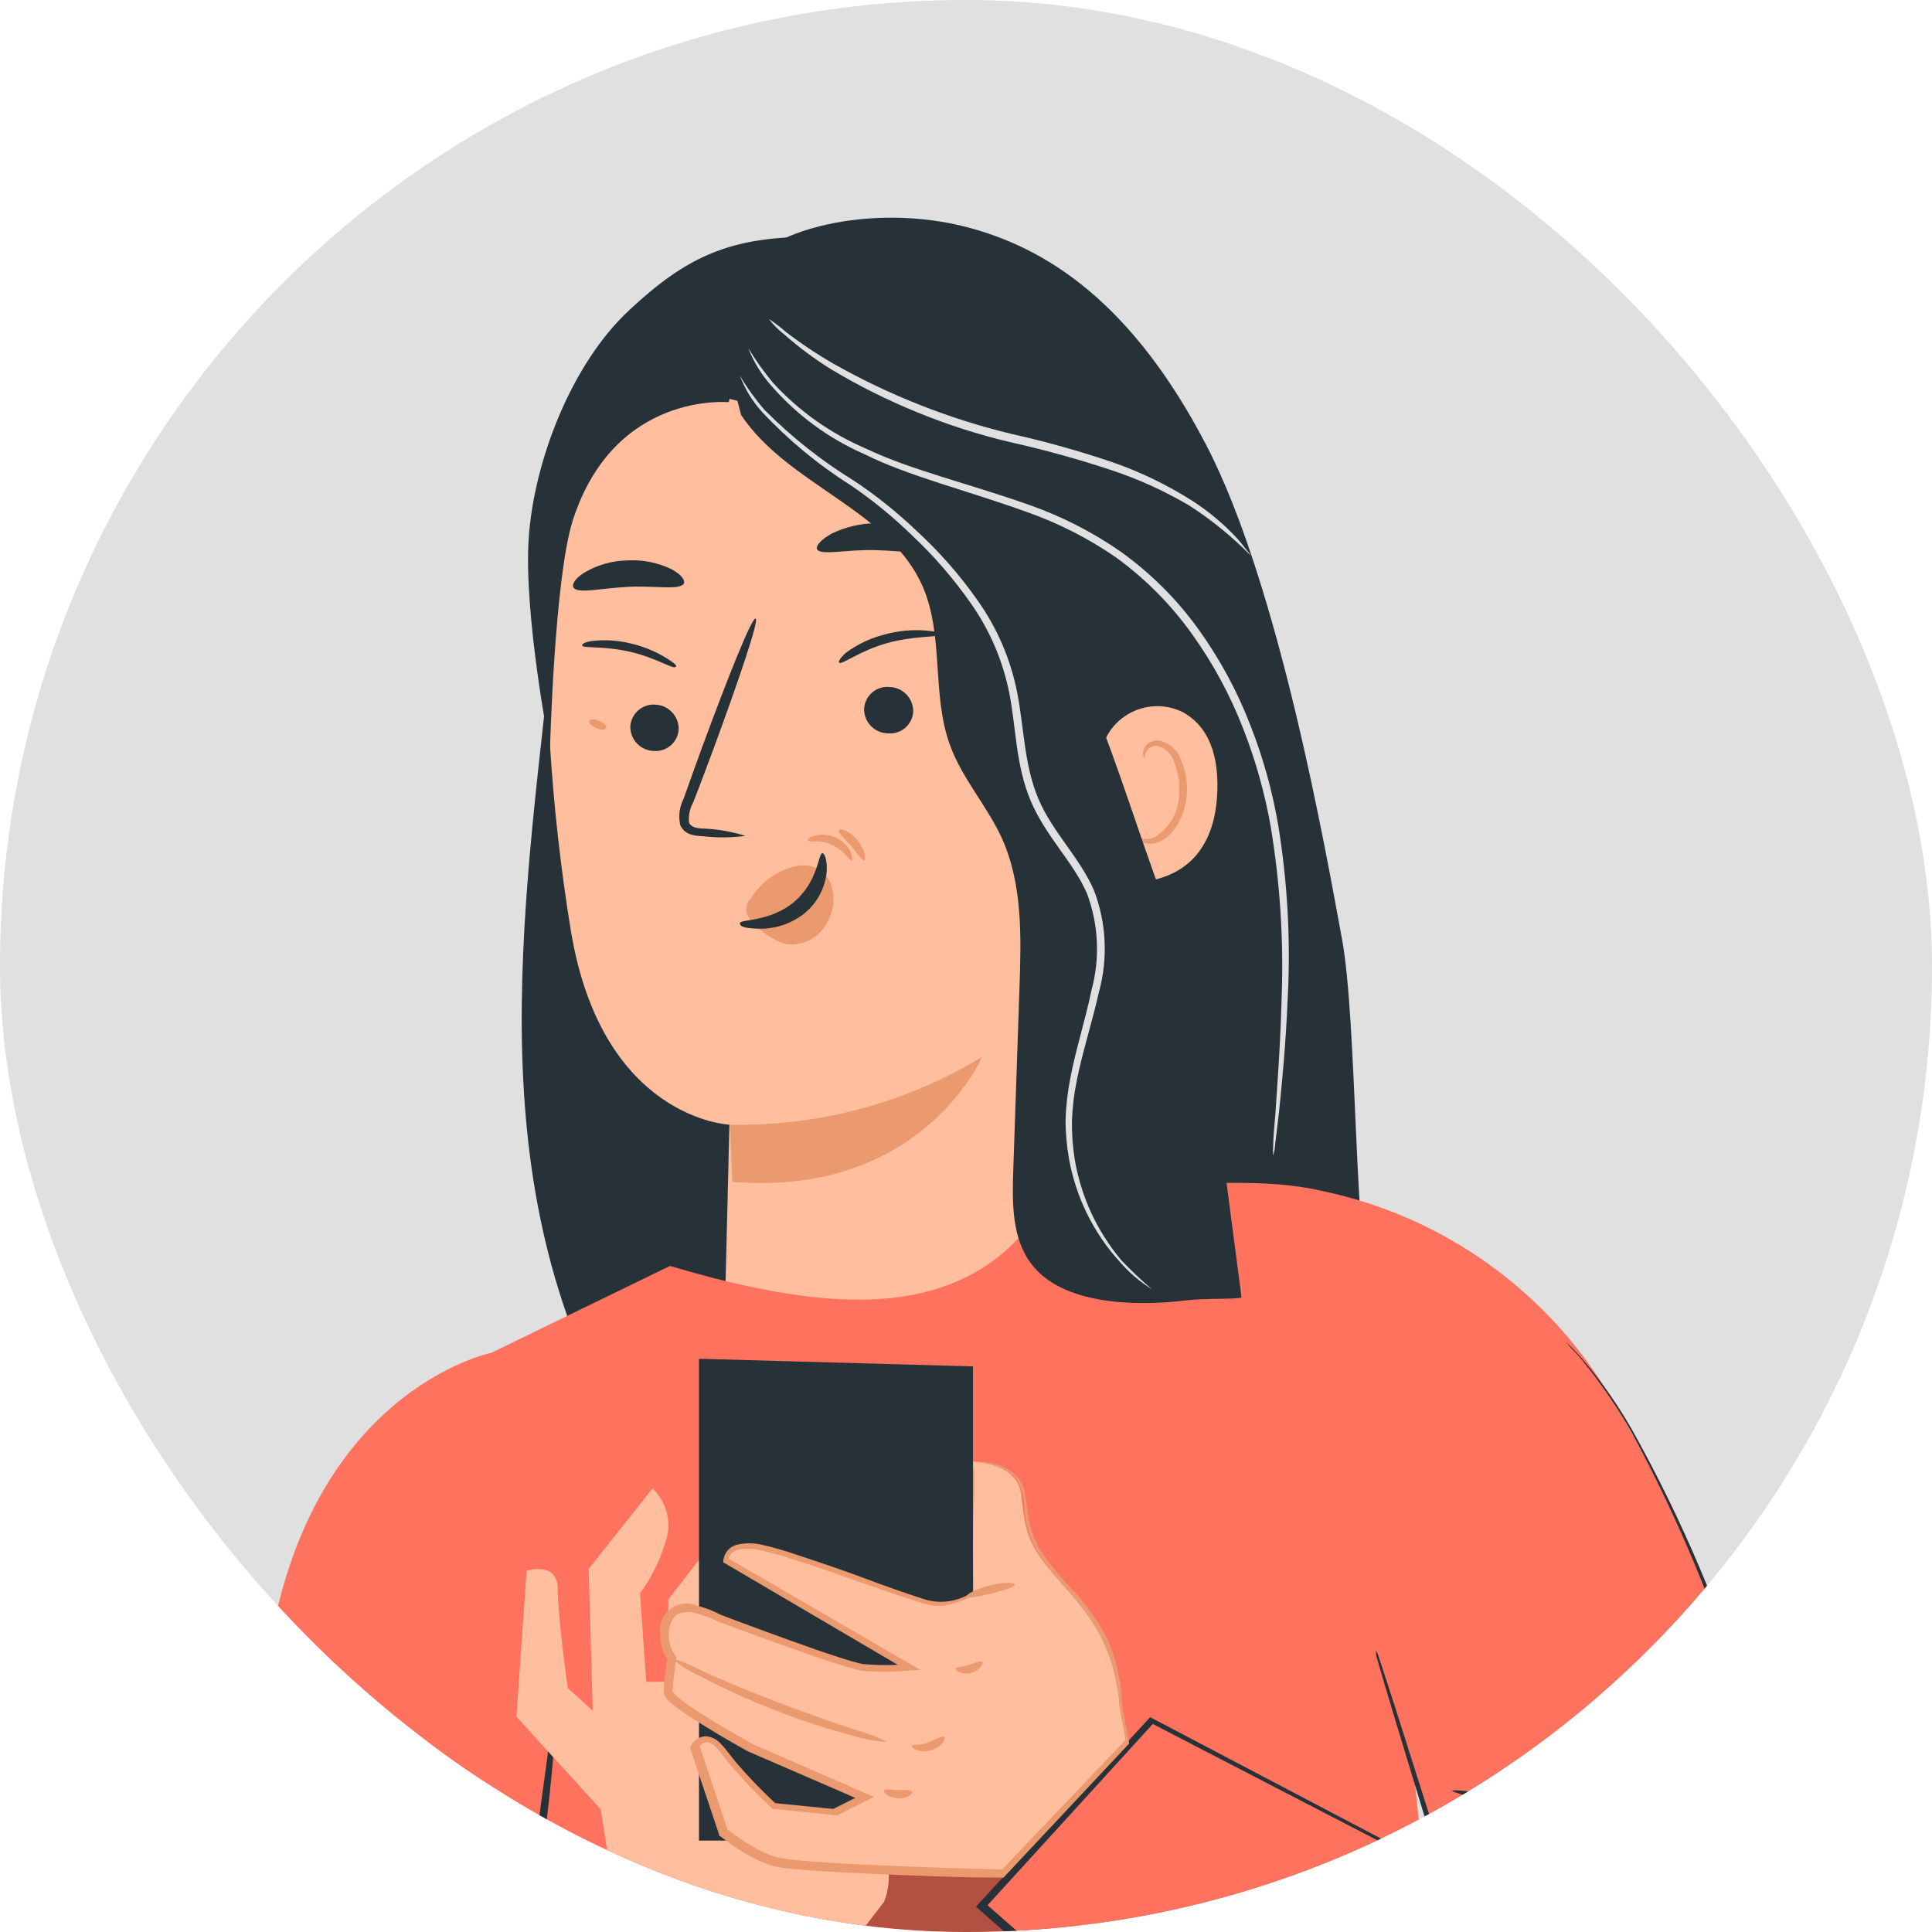 <svg width="71" height="71" viewBox="0 0 71 71" fill="none" xmlns="http://www.w3.org/2000/svg">
<g clip-path="url(#clip0_20_559)">
<rect width="71" height="71" rx="35.5" fill="#E0E0E0"/>
<path d="M47.559 49.022C39.364 49.917 29.208 49.676 20.991 48.764C17.476 39.279 20.016 29.066 20.715 18.973L38.533 18.429L47.559 49.022Z" fill="#263238"/>
<path d="M42.438 17.276C42.446 16.663 42.224 16.07 41.815 15.614C41.406 15.159 40.84 14.873 40.23 14.816L28.761 9.391C24.604 8.984 20.354 16.376 20.125 20.545C19.956 25.115 20.242 29.691 20.979 34.204C22.126 41.137 26.805 41.332 26.805 41.332L26.232 64.953L41.492 52.692L42.438 17.276Z" fill="#FFBE9D"/>
<path d="M23.164 26.709C23.164 26.941 23.255 27.164 23.416 27.33C23.578 27.496 23.798 27.592 24.03 27.598C24.143 27.607 24.257 27.592 24.365 27.556C24.473 27.52 24.572 27.462 24.657 27.387C24.742 27.311 24.811 27.22 24.86 27.117C24.909 27.014 24.937 26.903 24.942 26.79C24.942 26.557 24.852 26.334 24.69 26.167C24.528 26 24.308 25.902 24.076 25.895C23.962 25.887 23.848 25.902 23.741 25.939C23.633 25.976 23.534 26.034 23.449 26.11C23.364 26.186 23.295 26.278 23.246 26.381C23.197 26.484 23.169 26.595 23.164 26.709Z" fill="#263238"/>
<path d="M21.404 23.739C21.501 23.825 22.201 23.739 23.124 23.945C24.047 24.152 24.695 24.57 24.81 24.519C24.925 24.467 24.77 24.37 24.494 24.186C24.081 23.931 23.627 23.747 23.153 23.641C22.699 23.531 22.229 23.502 21.765 23.555C21.473 23.595 21.358 23.681 21.404 23.739Z" fill="#263238"/>
<path d="M31.755 26.061C31.755 26.178 31.778 26.294 31.823 26.403C31.868 26.511 31.934 26.609 32.017 26.692C32.1 26.774 32.199 26.84 32.307 26.884C32.416 26.928 32.532 26.951 32.649 26.95C32.762 26.959 32.876 26.944 32.984 26.908C33.092 26.872 33.191 26.814 33.276 26.739C33.361 26.663 33.43 26.572 33.479 26.469C33.528 26.366 33.556 26.255 33.561 26.142C33.561 25.909 33.471 25.686 33.309 25.519C33.147 25.352 32.927 25.254 32.695 25.247C32.579 25.235 32.462 25.247 32.351 25.282C32.24 25.317 32.137 25.375 32.049 25.451C31.961 25.527 31.889 25.621 31.839 25.726C31.788 25.831 31.759 25.945 31.755 26.061Z" fill="#263238"/>
<path d="M30.854 24.364C30.992 24.398 31.6 23.922 32.575 23.641C33.549 23.36 34.41 23.429 34.496 23.332C34.582 23.234 34.381 23.206 34.014 23.171C33.489 23.131 32.96 23.186 32.454 23.332C31.96 23.463 31.495 23.687 31.084 23.991C30.848 24.203 30.785 24.352 30.854 24.364Z" fill="#263238"/>
<path d="M27.396 30.718C26.892 30.56 26.37 30.47 25.842 30.448C25.596 30.448 25.36 30.379 25.32 30.213C25.298 29.96 25.352 29.707 25.475 29.485C25.704 28.911 25.94 28.269 26.186 27.615C27.167 24.954 27.907 22.77 27.769 22.729C27.631 22.689 26.777 24.817 25.796 27.478C25.561 28.131 25.332 28.756 25.12 29.358C24.968 29.656 24.925 29.997 24.999 30.322C25.036 30.407 25.092 30.483 25.163 30.544C25.233 30.604 25.316 30.648 25.406 30.672C25.541 30.708 25.68 30.727 25.819 30.729C26.343 30.792 26.873 30.788 27.396 30.718Z" fill="#263238"/>
<path d="M26.823 41.332C30.085 41.398 33.299 40.535 36.09 38.843C36.09 38.843 33.876 44.005 26.915 43.431L26.823 41.332Z" fill="#EB996E"/>
<path d="M27.58 33.046C27.772 32.717 28.036 32.435 28.352 32.221C28.667 32.006 29.026 31.865 29.403 31.807C29.621 31.783 29.842 31.825 30.036 31.927C30.23 32.03 30.389 32.187 30.493 32.381C30.601 32.638 30.645 32.917 30.621 33.195C30.597 33.472 30.506 33.74 30.355 33.975C30.211 34.223 29.997 34.423 29.741 34.552C29.484 34.68 29.195 34.731 28.91 34.697C28.439 34.565 28.018 34.296 27.7 33.923C27.591 33.833 27.506 33.717 27.454 33.585C27.426 33.501 27.419 33.411 27.432 33.324C27.445 33.236 27.478 33.153 27.528 33.08" fill="#EB996E"/>
<path d="M30.223 31.354C30.069 31.354 30.074 32.386 29.191 33.138C28.308 33.889 27.201 33.774 27.19 33.923C27.178 34.072 27.442 34.118 27.907 34.13C28.513 34.139 29.103 33.936 29.575 33.556C30.026 33.182 30.314 32.648 30.378 32.065C30.413 31.607 30.298 31.348 30.223 31.354Z" fill="#263238"/>
<path d="M30.028 20.183C30.149 20.43 31.089 20.183 32.219 20.218C33.349 20.252 34.289 20.436 34.415 20.189C34.467 20.069 34.283 19.845 33.893 19.616C33.373 19.361 32.801 19.228 32.222 19.228C31.642 19.228 31.071 19.361 30.55 19.616C30.16 19.839 29.971 20.063 30.028 20.183Z" fill="#263238"/>
<path d="M21.088 21.611C21.3 21.823 22.12 21.611 23.107 21.565C24.093 21.52 24.93 21.692 25.12 21.462C25.2 21.347 25.068 21.135 24.701 20.929C24.191 20.677 23.623 20.562 23.055 20.596C22.491 20.604 21.938 20.763 21.455 21.055C21.105 21.279 20.997 21.508 21.088 21.611Z" fill="#263238"/>
<path d="M49.319 34.514C48.746 31.429 47.026 21.537 44.33 16.358C41.635 11.18 38.516 9.104 35.465 8.33C32.414 7.556 29.053 8.227 27.694 9.477C26.335 10.727 26.496 14.581 26.496 14.581C26.496 14.581 34.346 16.301 36.864 20.47C39.731 25.247 40.471 27.661 40.471 27.661L41.417 30.282C41.417 30.282 41.991 43.999 41.692 46.522L50.461 48.678C49.749 45.65 49.881 37.605 49.319 34.514Z" fill="#263238"/>
<path d="M26.783 14.781C26.783 14.781 22.579 14.368 21.048 19.128C20.371 21.279 20.211 27.558 20.211 27.558C20.211 27.558 19.236 22.569 19.431 19.759C19.626 16.949 20.991 13.382 23.124 11.398C25.257 9.414 26.949 8.531 30.694 8.737C29.622 9.147 28.692 9.858 28.015 10.784C27.574 11.496 27.367 12.103 26.783 14.781Z" fill="#263238"/>
<path d="M40.419 28.005C40.429 27.649 40.529 27.301 40.709 26.994C40.889 26.686 41.144 26.43 41.451 26.248C41.757 26.066 42.104 25.964 42.461 25.953C42.817 25.941 43.17 26.02 43.487 26.182C44.221 26.595 44.789 27.438 44.737 29.049C44.606 33.401 40.264 32.369 40.259 32.243C40.253 32.117 40.35 29.806 40.419 28.005Z" fill="#FFBE9D"/>
<path d="M41.641 30.66C41.641 30.66 41.715 30.712 41.842 30.775C41.932 30.813 42.03 30.833 42.128 30.833C42.227 30.833 42.324 30.813 42.415 30.775C42.7 30.605 42.936 30.363 43.097 30.073C43.258 29.783 43.339 29.455 43.333 29.123C43.356 28.75 43.296 28.375 43.155 28.028C43.115 27.889 43.043 27.761 42.943 27.656C42.843 27.551 42.719 27.472 42.581 27.426C42.495 27.401 42.403 27.407 42.32 27.443C42.237 27.478 42.17 27.541 42.128 27.621C42.065 27.741 42.094 27.833 42.071 27.839C42.048 27.845 41.979 27.764 42.019 27.581C42.046 27.475 42.109 27.381 42.197 27.317C42.32 27.23 42.473 27.195 42.621 27.22C42.8 27.26 42.964 27.346 43.1 27.468C43.236 27.591 43.337 27.746 43.396 27.919C43.567 28.303 43.643 28.721 43.619 29.141C43.562 30.012 43.092 30.821 42.472 30.981C42.355 31.013 42.232 31.017 42.113 30.994C41.994 30.972 41.882 30.922 41.784 30.849C41.647 30.764 41.624 30.666 41.641 30.66Z" fill="#EB996E"/>
<path d="M31.296 31.624C31.215 31.624 31.032 31.262 30.573 31.05C30.114 30.838 29.724 30.964 29.69 30.89C29.656 30.815 29.759 30.769 29.948 30.712C30.198 30.647 30.462 30.668 30.699 30.773C30.935 30.877 31.129 31.057 31.25 31.285C31.336 31.486 31.33 31.612 31.296 31.624Z" fill="#EB996E"/>
<path d="M31.76 31.624C31.68 31.624 31.525 31.371 31.278 31.09C31.032 30.809 30.785 30.609 30.825 30.517C30.866 30.425 31.215 30.517 31.508 30.878C31.8 31.239 31.835 31.607 31.76 31.624Z" fill="#EB996E"/>
<path d="M22.27 26.755C22.241 26.83 22.075 26.835 21.903 26.755C21.73 26.675 21.616 26.566 21.65 26.491C21.685 26.417 21.845 26.411 22.017 26.491C22.189 26.572 22.327 26.675 22.27 26.755Z" fill="#EB996E"/>
<path d="M18.055 49.716L24.621 46.522C30.436 48.242 35.688 48.781 38.51 44.068C38.51 44.068 46.853 42.72 49.348 44.068C51.843 45.415 51.642 62.108 51.642 62.108L53.867 83.544C53.867 83.544 60.456 96.613 59.366 110.255L12.108 109.137C12.108 109.137 11.592 101.912 13.828 95.701C15.178 91.948 15.828 87.979 15.744 83.991L15.377 66.014L18.055 49.716Z" fill="#FF725E"/>
<g opacity="0.3">
<path d="M20.905 88.998C24.011 86.748 26.724 84.001 28.933 80.866C29.804 79.51 30.762 78.211 31.8 76.978C32.845 75.738 34.274 74.882 35.86 74.547C38.349 74.139 40.723 75.567 42.839 76.932L49.853 81.468C50.416 81.902 51.081 82.185 51.785 82.288C52.496 82.334 53.505 82.328 53.58 81.623C51.672 80.549 49.84 79.344 48.098 78.016C45.689 76.158 43.138 74.856 40.735 72.998C39.622 72.138 38.441 71.152 38.183 69.77C38.177 69.275 38.051 68.789 37.816 68.353C37.409 67.849 36.669 67.86 36.01 67.918C34.748 68.032 33.423 68.164 32.357 68.852C30.883 69.804 30.223 71.582 29.575 73.216C27.362 78.779 24.263 83.948 20.4 88.522" fill="black"/>
</g>
<path d="M18.055 49.716C18.055 49.716 11.145 51.104 9.797 61.277C8.449 71.45 4.544 84.788 6.849 88.998C7.497 90.185 9.682 92.496 10.95 92.96C14.631 94.319 18.531 91.274 21.014 88.235L28.027 77.764L29.501 74.994L22.046 70.165L17.579 74.833L18.055 49.716Z" fill="#FF725E"/>
<path d="M47.96 43.649C50.252 44.034 52.434 44.908 54.358 46.213C56.282 47.517 57.902 49.22 59.108 51.207C64.94 60.52 68.283 76.525 67.44 81.336C66.678 85.815 59.028 88.596 57.021 87.392C55.145 86.245 36.09 70.034 36.09 70.034L42.323 63.227L53.115 68.858L49.675 57.699L47.96 43.649Z" fill="#FF725E"/>
<path d="M20.366 63.072C20.469 63.072 20.314 65.291 19.953 67.998C19.781 69.288 19.62 70.464 19.488 71.439C19.447 71.92 19.366 72.398 19.247 72.866C19.144 72.866 19.299 70.641 19.66 67.94C19.832 66.644 19.993 65.475 20.125 64.5C20.166 64.018 20.246 63.54 20.366 63.072Z" fill="#263238"/>
<path d="M50.569 60.635C50.569 60.635 50.569 60.675 50.627 60.767L50.764 61.179L51.281 62.774L53.196 68.806L53.253 68.996L53.081 68.904L42.272 63.307H42.409L36.193 70.125V69.93C41.217 74.334 46.899 79.335 52.984 84.502L55.048 86.222C55.398 86.492 55.736 86.796 56.086 87.036C56.248 87.167 56.425 87.279 56.614 87.369C56.81 87.439 57.014 87.484 57.221 87.501C58.074 87.553 58.93 87.458 59.75 87.22C60.571 87.002 61.371 86.712 62.142 86.354C63.655 85.689 65.011 84.712 66.121 83.487C66.647 82.895 67.038 82.197 67.268 81.439C67.446 80.689 67.513 79.916 67.469 79.146C67.31 76.201 66.889 73.277 66.213 70.406C65.64 67.694 64.934 65.199 64.223 62.951C63.164 59.372 61.734 55.912 59.957 52.629C59.452 51.744 58.876 50.9 58.236 50.106C58.03 49.825 57.835 49.647 57.726 49.533C57.665 49.465 57.608 49.394 57.554 49.32C57.812 49.564 58.055 49.823 58.282 50.095C58.929 50.873 59.505 51.708 60.003 52.589C61.828 55.862 63.294 59.323 64.373 62.911C65.101 65.165 65.795 67.665 66.403 70.366C67.095 73.252 67.527 76.194 67.693 79.157C67.743 79.962 67.674 80.77 67.486 81.554C67.241 82.349 66.828 83.082 66.276 83.705C65.137 84.96 63.749 85.964 62.199 86.652C61.414 87.018 60.599 87.313 59.762 87.535C58.906 87.786 58.014 87.885 57.124 87.828C56.891 87.807 56.661 87.755 56.442 87.673C56.236 87.575 56.044 87.451 55.868 87.306C55.501 87.042 55.169 86.733 54.813 86.48L52.743 84.76C46.653 79.599 40.981 74.581 35.969 70.16L35.866 70.074L35.958 69.97L42.203 63.175L42.266 63.106L42.346 63.146L53.121 68.812L53.007 68.91C52.215 66.318 51.596 64.265 51.166 62.848C50.959 62.154 50.799 61.621 50.69 61.242L50.569 60.83V60.635Z" fill="#263238"/>
<path d="M60.037 68.772C59.98 68.847 58.649 67.883 56.803 67.052C54.956 66.22 53.362 65.905 53.362 65.796C53.725 65.787 54.087 65.837 54.434 65.945C55.285 66.144 56.115 66.424 56.912 66.782C57.717 67.131 58.485 67.56 59.206 68.061C59.519 68.252 59.8 68.492 60.037 68.772Z" fill="#263238"/>
<path d="M14.149 78.417C14.188 78.365 14.23 78.315 14.276 78.268L14.671 77.832L16.214 76.181L21.948 70.091L22 70.034L22.075 70.074L29.753 74.661L29.856 74.724L29.799 74.833L28.119 77.85L20.899 88.591C19.796 89.96 18.479 91.143 17 92.094C15.784 92.916 14.365 93.386 12.899 93.453C12.537 93.456 12.176 93.422 11.821 93.35C11.472 93.258 11.134 93.123 10.818 92.949C10.201 92.608 9.624 92.2 9.097 91.733C8.051 90.857 7.178 89.793 6.523 88.596C6.445 88.445 6.38 88.288 6.328 88.126C6.282 87.965 6.253 87.799 6.219 87.638L6.11 87.151C6.11 86.99 6.081 86.824 6.064 86.664C6.008 86.025 5.989 85.383 6.006 84.743C6.134 82.361 6.414 79.99 6.844 77.643C7.205 75.441 7.595 73.394 7.945 71.53C8.662 67.803 9.235 64.781 9.585 62.688C9.768 61.644 9.894 60.83 9.98 60.279C10.026 60.015 10.061 59.803 10.084 59.648L10.13 59.436C10.136 59.509 10.136 59.582 10.13 59.654C10.13 59.809 10.084 60.021 10.055 60.285C9.986 60.858 9.877 61.661 9.711 62.711C9.396 64.809 8.851 67.837 8.163 71.57C7.824 73.44 7.452 75.481 7.096 77.683C6.697 80.021 6.44 82.38 6.328 84.748C6.311 85.378 6.333 86.008 6.391 86.635C6.391 86.796 6.391 86.956 6.437 87.111L6.54 87.576C6.574 87.73 6.603 87.885 6.643 88.04C6.694 88.189 6.756 88.335 6.826 88.476C7.47 89.633 8.322 90.661 9.338 91.509C10.359 92.364 11.523 93.23 12.934 93.155C14.343 93.091 15.707 92.636 16.873 91.842C18.324 90.904 19.616 89.743 20.704 88.401L27.941 77.678C28.514 76.634 29.088 75.613 29.661 74.667L29.707 74.839L22.052 70.251H22.178L16.357 76.278C15.675 76.967 15.147 77.511 14.774 77.89L14.362 78.303C14.201 78.377 14.155 78.423 14.149 78.417Z" fill="#263238"/>
<path d="M22.734 70.681L22.075 66.49L18.978 63.089L19.351 57.727C19.351 57.727 20.498 57.349 20.498 58.404C20.498 59.459 20.865 62.034 20.865 62.034L21.782 62.865L21.633 57.658L23.979 54.699C24.25 54.955 24.438 55.287 24.518 55.651C24.599 56.014 24.569 56.394 24.431 56.741C24.232 57.392 23.924 58.005 23.52 58.553L23.749 61.804H24.558V58.782L27.998 54.327C27.998 54.327 28.377 54.625 27.998 55.984C27.729 56.899 27.374 57.786 26.938 58.633L28.165 64.15L29.312 64.677L29.885 63.771L31.605 60.142C31.752 60.101 31.907 60.1 32.053 60.141C32.199 60.181 32.332 60.261 32.437 60.371C32.741 60.749 31.605 63.691 31.531 64.224C31.456 64.758 33.222 68.153 32.489 69.89L29.048 74.363L22.734 70.681Z" fill="#FFBE9D"/>
<path d="M25.687 49.934V67.642H35.757V50.215L25.687 49.934Z" fill="#263238"/>
<path d="M35.757 53.719C35.757 53.719 37.38 53.719 37.529 54.929C37.678 56.139 37.678 56.649 38.739 57.876C39.8 59.103 40.93 60.142 41.153 62.711L41.394 64.007L36.847 68.835C36.847 68.835 29.34 68.68 28.411 68.376C27.744 68.128 27.122 67.771 26.57 67.321L25.515 64.15C25.515 64.15 25.899 63.433 26.576 64.356C27.134 65.066 27.747 65.729 28.411 66.341L30.653 66.564L31.709 66.037L27.557 64.225C27.557 64.225 24.535 62.561 24.535 62.183C24.535 61.804 24.667 60.933 24.667 60.933C24.516 60.722 24.424 60.475 24.401 60.217C24.378 59.959 24.424 59.699 24.535 59.465C24.907 58.633 26.421 59.465 26.421 59.465C26.421 59.465 31.009 61.185 31.709 61.277C32.262 61.318 32.818 61.318 33.372 61.277L26.651 57.349C26.651 57.349 26.651 56.592 28.01 56.896C29.369 57.2 33.446 58.782 34.203 58.931C34.749 58.988 35.298 58.854 35.757 58.553V53.719Z" fill="#FFBE9D"/>
<path d="M35.757 53.719C35.757 53.719 35.757 53.834 35.757 54.051C35.757 54.269 35.757 54.59 35.757 54.992C35.757 55.823 35.757 57.022 35.797 58.553V58.593C35.521 58.768 35.216 58.894 34.897 58.966C34.546 59.043 34.18 59.019 33.842 58.897C33.154 58.685 32.425 58.427 31.651 58.157C30.877 57.888 30.051 57.584 29.185 57.32C28.744 57.169 28.294 57.045 27.838 56.947C27.614 56.904 27.385 56.904 27.161 56.947C27.062 56.96 26.969 57.004 26.897 57.073C26.824 57.142 26.776 57.233 26.76 57.332L26.702 57.234L33.44 61.145L33.819 61.363L33.383 61.392C32.797 61.446 32.208 61.446 31.623 61.392C31.041 61.243 30.466 61.065 29.902 60.858C28.755 60.463 27.58 60.038 26.387 59.591C26.138 59.465 25.877 59.365 25.607 59.293C25.358 59.209 25.086 59.228 24.85 59.344C24.668 59.538 24.569 59.795 24.575 60.061C24.569 60.342 24.653 60.617 24.816 60.847L24.85 60.898V60.956C24.793 61.34 24.741 61.741 24.718 62.131C24.678 62.189 24.89 62.355 25.028 62.464C25.185 62.59 25.35 62.707 25.521 62.814C26.203 63.267 26.932 63.685 27.666 64.098L30.774 65.452L31.823 65.91L32.116 66.037L31.829 66.18L30.774 66.707H30.734H30.694L28.446 66.478H28.394L28.36 66.444C27.858 65.976 27.381 65.483 26.932 64.964C26.702 64.712 26.507 64.391 26.301 64.196C26.215 64.099 26.097 64.038 25.968 64.024C25.911 64.031 25.855 64.052 25.808 64.085C25.76 64.118 25.72 64.162 25.693 64.213V64.098L26.748 67.269L26.702 67.206C27.059 67.495 27.444 67.749 27.849 67.963C28.047 68.072 28.254 68.162 28.469 68.233C28.684 68.285 28.902 68.321 29.122 68.342C30.028 68.439 30.929 68.485 31.812 68.525C33.578 68.611 35.252 68.663 36.887 68.703L36.789 68.743L41.377 63.926V64.018C41.291 63.553 41.216 63.135 41.142 62.722C41.09 61.909 40.896 61.111 40.568 60.365C40.249 59.713 39.84 59.109 39.353 58.57C38.913 58.107 38.513 57.608 38.154 57.079C37.869 56.615 37.698 56.091 37.655 55.548C37.663 55.132 37.558 54.722 37.351 54.361C37.154 54.128 36.893 53.959 36.6 53.874C36.358 53.801 36.111 53.749 35.86 53.719C36.117 53.706 36.373 53.739 36.617 53.816C36.927 53.897 37.205 54.068 37.414 54.309C37.55 54.474 37.638 54.672 37.667 54.883C37.707 55.095 37.73 55.313 37.764 55.554C37.818 56.077 37.99 56.581 38.269 57.028C38.631 57.545 39.033 58.032 39.473 58.484C39.979 59.029 40.404 59.643 40.735 60.308C41.049 61.079 41.224 61.901 41.251 62.733C41.325 63.141 41.406 63.559 41.492 64.029V64.081L41.452 64.121L36.921 68.956L36.887 69.001H36.83C35.212 69.001 33.515 68.927 31.749 68.847C30.86 68.806 29.959 68.766 29.036 68.674C28.799 68.65 28.563 68.609 28.331 68.554C28.103 68.474 27.881 68.378 27.666 68.267C27.241 68.041 26.838 67.776 26.462 67.476H26.433V67.436C26.083 66.398 25.727 65.337 25.372 64.265V64.201L25.401 64.144C25.452 64.047 25.527 63.965 25.62 63.906C25.712 63.846 25.819 63.812 25.928 63.806C26.134 63.817 26.327 63.908 26.467 64.058C26.731 64.328 26.892 64.597 27.121 64.85C27.563 65.358 28.032 65.843 28.526 66.3L28.44 66.26L30.688 66.484H30.608L31.663 65.956V66.174L30.613 65.716L27.488 64.362C26.742 63.949 26.02 63.525 25.32 63.066C25.148 62.951 24.976 62.837 24.81 62.705L24.563 62.498C24.522 62.453 24.484 62.405 24.449 62.355C24.426 62.312 24.408 62.265 24.397 62.217C24.392 62.187 24.392 62.156 24.397 62.126C24.397 61.707 24.477 61.317 24.529 60.921L24.563 61.036C24.358 60.751 24.251 60.407 24.259 60.056C24.234 59.88 24.256 59.701 24.324 59.537C24.392 59.373 24.503 59.23 24.645 59.124C24.787 59.018 24.955 58.952 25.131 58.933C25.308 58.914 25.486 58.944 25.647 59.017C25.944 59.094 26.231 59.206 26.502 59.35C27.689 59.797 28.864 60.227 30.005 60.629C30.579 60.818 31.152 61.03 31.691 61.151C32.264 61.204 32.84 61.204 33.412 61.151L33.36 61.397L26.645 57.452L26.582 57.418V57.355C26.596 57.204 26.66 57.063 26.764 56.954C26.868 56.845 27.006 56.774 27.155 56.752C27.409 56.703 27.67 56.703 27.924 56.752C28.388 56.855 28.846 56.985 29.294 57.142C30.166 57.429 31.015 57.716 31.76 57.997C32.506 58.278 33.257 58.542 33.934 58.76C34.238 58.861 34.563 58.889 34.88 58.842C35.198 58.795 35.5 58.675 35.763 58.49V58.547C35.763 56.999 35.763 55.789 35.803 54.946C35.803 54.564 35.803 54.254 35.803 54.017C35.779 53.919 35.763 53.819 35.757 53.719Z" fill="#EB996E"/>
<path d="M32.592 64.007C32.172 63.995 31.757 63.921 31.359 63.789C30.385 63.535 29.428 63.223 28.492 62.854C27.551 62.491 26.632 62.073 25.739 61.604C25.355 61.433 24.997 61.207 24.678 60.933C25.075 61.055 25.459 61.217 25.825 61.415C26.525 61.73 27.5 62.149 28.595 62.562C29.69 62.974 30.688 63.33 31.422 63.565C31.825 63.675 32.217 63.823 32.592 64.007Z" fill="#EB996E"/>
<path d="M33.526 65.842C33.567 65.91 33.343 66.105 32.999 66.088C32.655 66.071 32.425 65.847 32.506 65.784C32.586 65.721 32.764 65.784 33.016 65.784C33.268 65.784 33.486 65.767 33.526 65.842Z" fill="#EB996E"/>
<path d="M34.702 63.829C34.776 63.863 34.622 64.213 34.203 64.328C33.785 64.442 33.475 64.225 33.521 64.156C33.567 64.087 33.825 64.156 34.094 64.041C34.364 63.926 34.627 63.783 34.702 63.829Z" fill="#EB996E"/>
<path d="M36.09 61.071C36.158 61.116 36.021 61.392 35.688 61.478C35.356 61.564 35.115 61.397 35.115 61.328C35.115 61.26 35.361 61.26 35.591 61.191C35.82 61.122 36.027 61.013 36.09 61.071Z" fill="#EB996E"/>
<path d="M37.294 58.238C37.294 58.318 36.916 58.438 36.434 58.559C35.952 58.679 35.551 58.754 35.516 58.679C35.482 58.605 35.86 58.392 36.359 58.266C36.858 58.14 37.283 58.146 37.294 58.238Z" fill="#EB996E"/>
<path d="M42.398 32.088C41.566 29.754 40.798 27.283 39.812 25.006C39.639 24.599 39.135 24.433 38.968 24.02C37.684 20.843 36.732 17.471 34.736 14.684C32.741 11.897 29.334 9.758 25.985 10.469L27.236 15.252C28.956 17.832 32.678 18.727 33.911 21.56C34.696 23.372 34.232 25.516 34.908 27.374C35.356 28.613 36.285 29.628 36.824 30.815C37.581 32.501 37.529 34.428 37.466 36.28L37.237 43.001C37.197 44.194 37.179 45.49 37.896 46.442C39.009 47.933 41.675 48.019 43.522 47.795C44.33 47.698 45.242 47.761 45.626 47.686C45.626 47.686 44.823 41.522 44.772 41.149C44.118 36.636 43.917 36.355 42.398 32.088Z" fill="#263238"/>
<path d="M46.79 42.468C46.78 42.334 46.78 42.2 46.79 42.066C46.79 41.768 46.836 41.384 46.871 40.919C46.934 39.91 47.054 38.459 47.1 36.659C47.178 34.548 47.042 32.434 46.693 30.351C46.477 29.131 46.141 27.937 45.689 26.784C45.21 25.547 44.576 24.375 43.803 23.297C43.031 22.217 42.09 21.268 41.016 20.487C40 19.786 38.895 19.223 37.73 18.813C35.499 18.01 33.389 17.5 31.755 16.685C30.432 16.104 29.256 15.234 28.314 14.139C27.967 13.742 27.692 13.288 27.5 12.797C27.77 13.241 28.073 13.665 28.405 14.065C29.365 15.112 30.538 15.941 31.846 16.496C33.469 17.27 35.562 17.758 37.822 18.555C39.016 18.973 40.149 19.552 41.188 20.275C42.294 21.068 43.263 22.036 44.055 23.142C44.845 24.242 45.488 25.439 45.97 26.703C46.427 27.874 46.764 29.089 46.974 30.328C47.316 32.421 47.433 34.546 47.324 36.664C47.249 38.471 47.1 39.922 46.997 40.925C46.94 41.407 46.894 41.785 46.859 42.072C46.852 42.206 46.829 42.339 46.79 42.468Z" fill="#E0E0E0"/>
<path d="M45.953 20.407C45.273 19.716 44.519 19.103 43.705 18.578C42.798 18.044 41.837 17.607 40.838 17.276C39.61 16.869 38.362 16.524 37.099 16.244C34.791 15.692 32.581 14.791 30.544 13.572C29.936 13.194 29.361 12.766 28.824 12.293C28.609 12.127 28.417 11.934 28.251 11.719C28.471 11.862 28.68 12.021 28.876 12.195C29.439 12.628 30.031 13.023 30.648 13.377C32.692 14.529 34.886 15.394 37.168 15.946C38.438 16.228 39.692 16.581 40.924 17.001C41.929 17.353 42.891 17.819 43.791 18.389C44.4 18.777 44.957 19.242 45.449 19.77C45.581 19.915 45.705 20.066 45.821 20.224C45.925 20.344 45.959 20.401 45.953 20.407Z" fill="#E0E0E0"/>
<path d="M42.335 47.382C41.893 47.107 41.495 46.766 41.153 46.373C40.186 45.311 39.538 43.997 39.284 42.582C39.203 42.117 39.16 41.645 39.158 41.172C39.174 40.657 39.231 40.145 39.33 39.641C39.525 38.597 39.875 37.525 40.115 36.378C40.431 35.206 40.371 33.964 39.943 32.828C39.444 31.681 38.429 30.735 37.879 29.433C37.328 28.131 37.34 26.749 37.099 25.511C36.867 24.313 36.384 23.177 35.683 22.179C35.047 21.268 34.319 20.427 33.509 19.667C32.815 18.991 32.063 18.377 31.261 17.832C30.065 17.076 28.97 16.171 28.004 15.137C27.651 14.749 27.375 14.297 27.19 13.806C27.453 14.249 27.754 14.667 28.09 15.057C29.079 16.054 30.184 16.93 31.382 17.666C32.199 18.209 32.966 18.823 33.676 19.501C34.508 20.263 35.256 21.113 35.906 22.036C36.641 23.063 37.146 24.236 37.386 25.476C37.632 26.749 37.638 28.108 38.154 29.341C38.67 30.574 39.68 31.509 40.207 32.73C40.661 33.922 40.723 35.228 40.385 36.458C40.127 37.605 39.771 38.689 39.571 39.709C39.471 40.199 39.412 40.696 39.393 41.195C39.387 41.655 39.419 42.116 39.49 42.571C39.715 43.952 40.31 45.245 41.211 46.316C41.566 46.691 41.941 47.047 42.335 47.382Z" fill="#E0E0E0"/>
</g>
<defs>
<clipPath id="clip0_20_559">
<rect width="71" height="71" rx="35.5" fill="white"/>
</clipPath>
</defs>
</svg>
